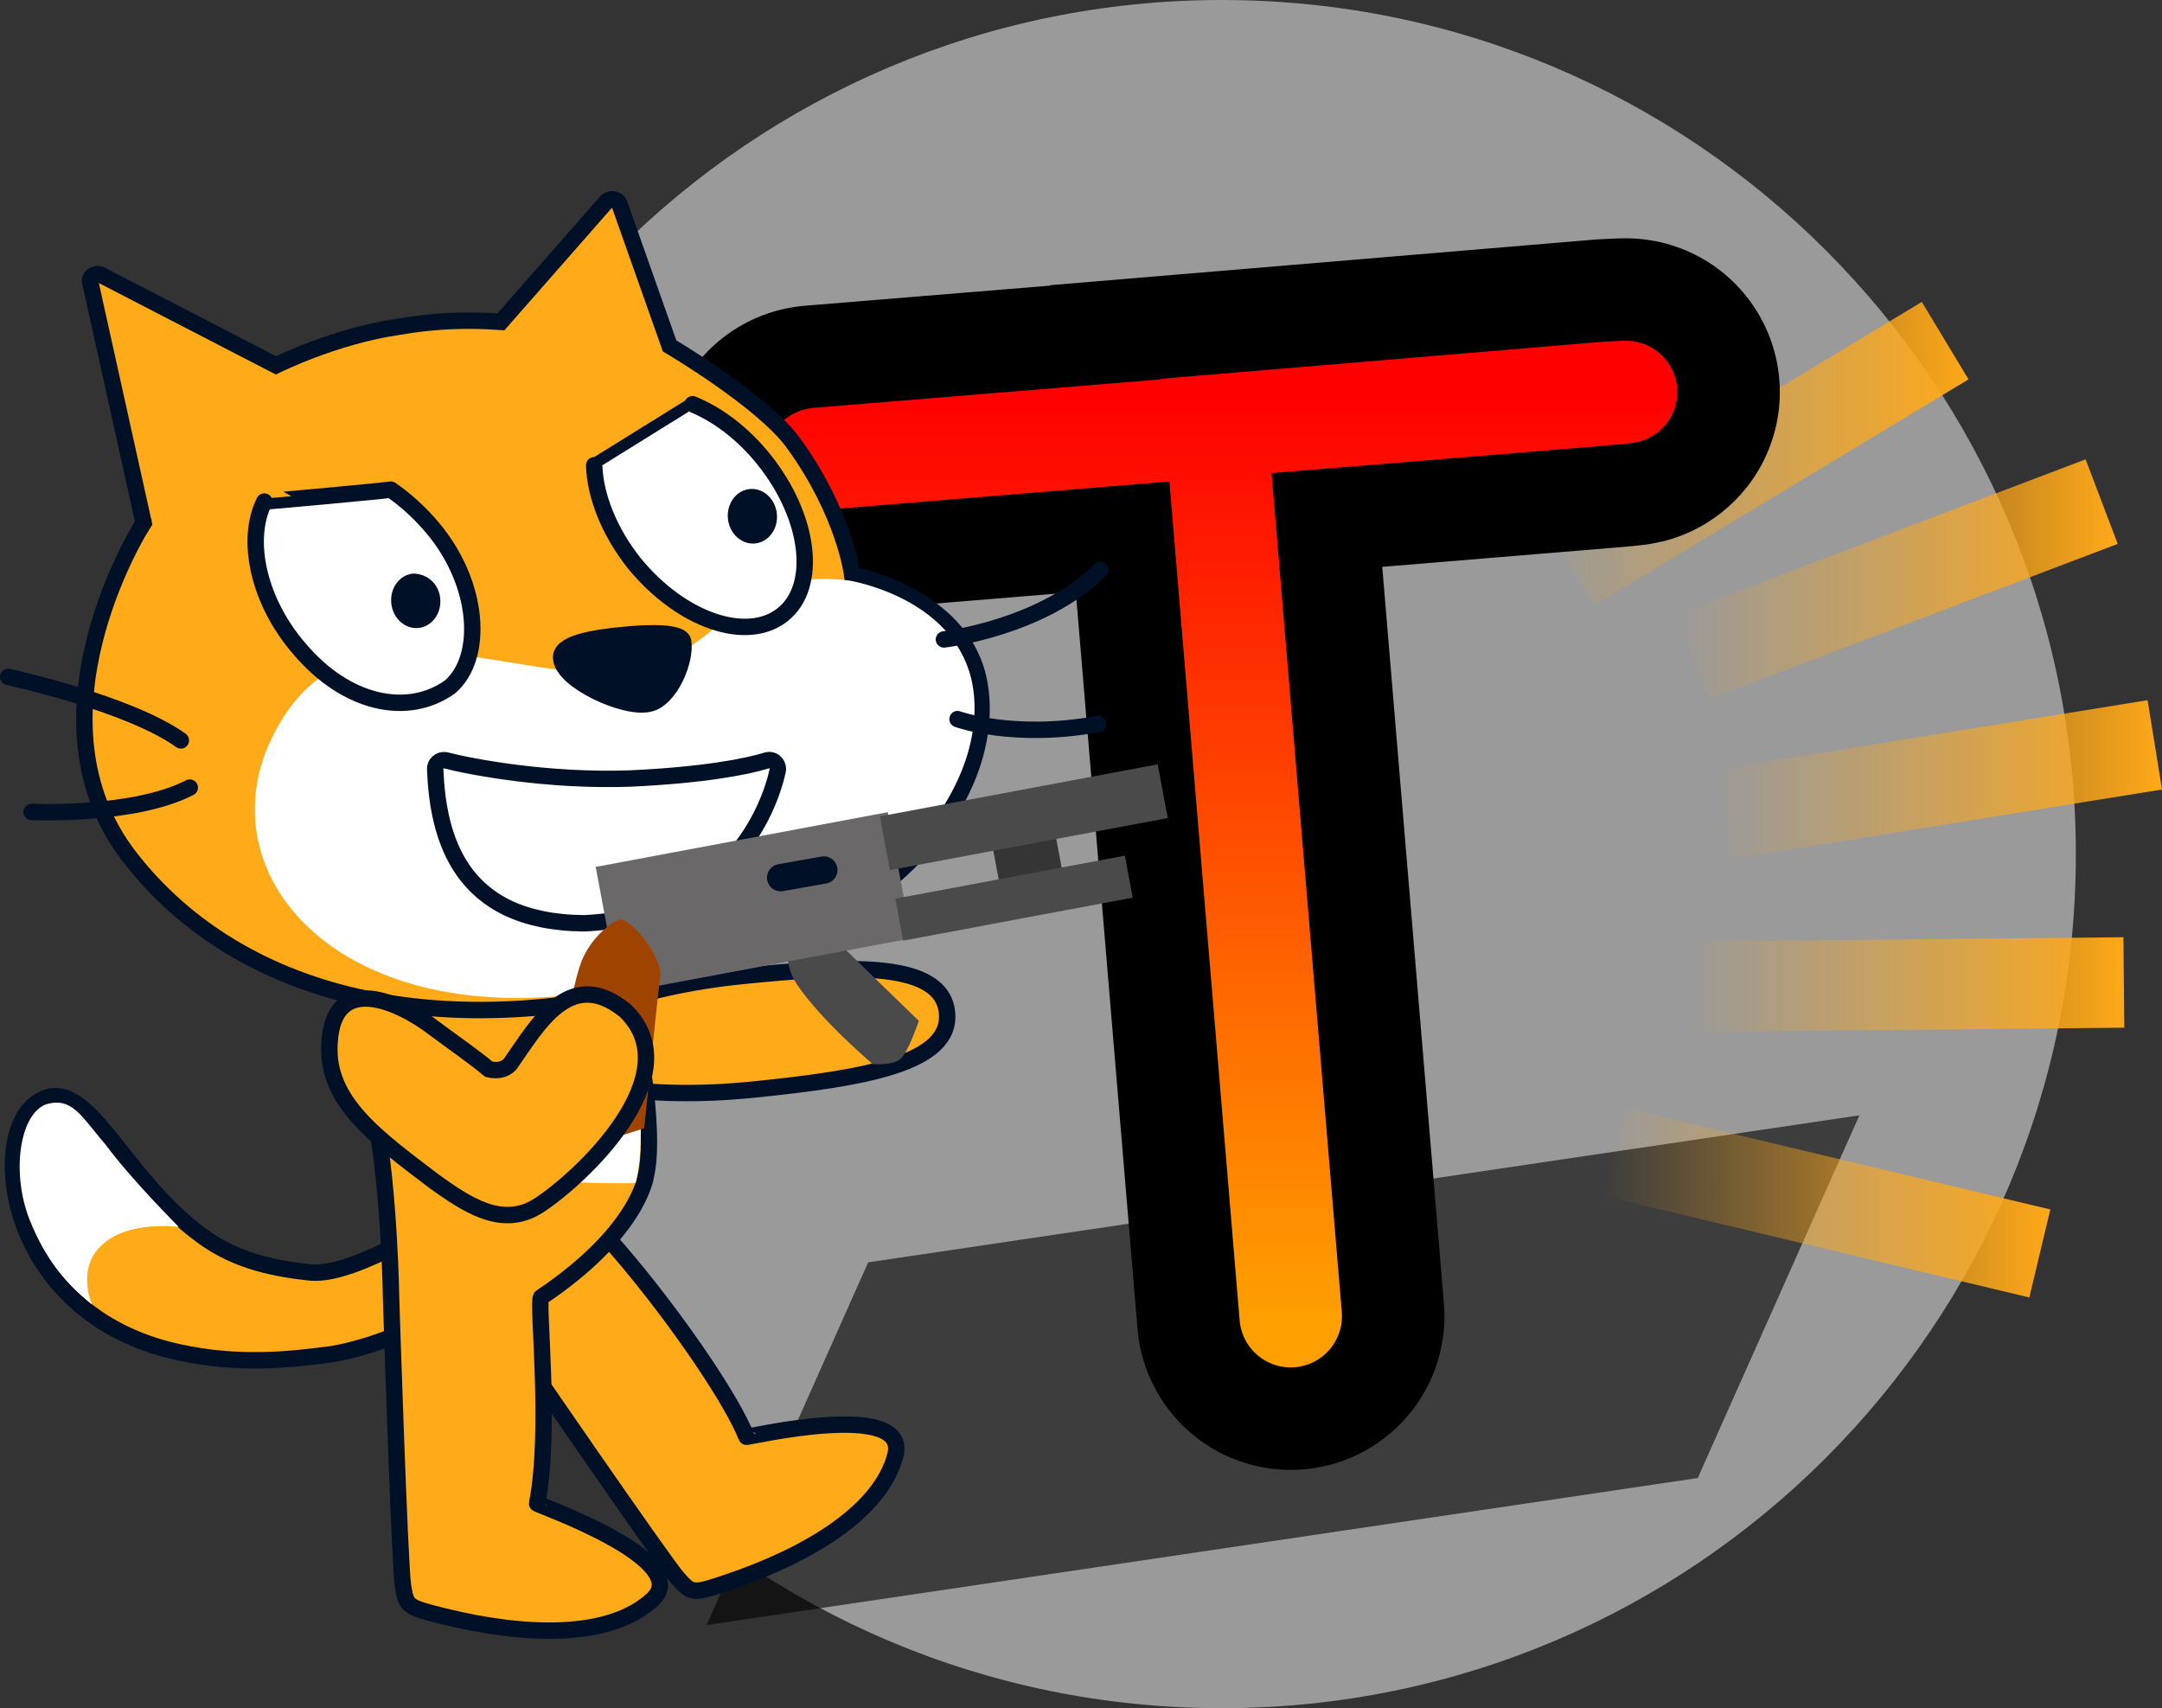 <svg version="1.1" xmlns="http://www.w3.org/2000/svg" xmlns:xlink="http://www.w3.org/1999/xlink" width="158.209" height="125" viewBox="0,0,158.209,125"><rect x="0" y="0" width="158.209" height="125" fill="#333333" stroke="none"/><defs><linearGradient x1="230.412" y1="221.285" x2="586.89" y2="191.433" gradientUnits="userSpaceOnUse" id="color-1"><stop offset="0" stop-color="#000000" stop-opacity="0"/><stop offset="1" stop-color="#000000" stop-opacity="0"/></linearGradient><linearGradient x1="436.186" y1="2358.076" x2="438.8" y2="2389.285" gradientUnits="userSpaceOnUse" id="color-2"><stop offset="0" stop-color="#ff0000"/><stop offset="1" stop-color="#ff6b00"/></linearGradient><linearGradient x1="263.851" y1="150.685" x2="294.646" y2="150.685" gradientUnits="userSpaceOnUse" id="color-3"><stop offset="0" stop-color="#ffa919" stop-opacity="0"/><stop offset="1" stop-color="#ffa919"/></linearGradient><linearGradient x1="273.323" y1="159.878" x2="305.564" y2="159.878" gradientUnits="userSpaceOnUse" id="color-4"><stop offset="0" stop-color="#ffa919" stop-opacity="0"/><stop offset="1" stop-color="#ffa919"/></linearGradient><linearGradient x1="276.186" y1="174.553" x2="308.805" y2="174.553" gradientUnits="userSpaceOnUse" id="color-5"><stop offset="0" stop-color="#ffa919" stop-opacity="0"/><stop offset="1" stop-color="#ffa919"/></linearGradient><linearGradient x1="274.01" y1="189.55" x2="306.045" y2="189.55" gradientUnits="userSpaceOnUse" id="color-6"><stop offset="0" stop-color="#ffa919" stop-opacity="0"/><stop offset="1" stop-color="#ffa919"/></linearGradient><linearGradient x1="267.995" y1="205.515" x2="300.631" y2="205.515" gradientUnits="userSpaceOnUse" id="color-7"><stop offset="0" stop-color="#ffa919" stop-opacity="0"/><stop offset="1" stop-color="#ffa919"/></linearGradient><linearGradient x1="239.667" y1="146.187" x2="239.667" y2="213.813" gradientUnits="userSpaceOnUse" id="color-8"><stop offset="0" stop-color="#ff0000"/><stop offset="1" stop-color="#ff9f00"/></linearGradient></defs><g transform="translate(-150.595,-117.5)"><g data-paper-data="{&quot;isPaintingLayer&quot;:true}" stroke-miterlimit="10" stroke-dasharray="" stroke-dashoffset="0" style="mix-blend-mode: normal"><path d="M240,117.5c34.518,0 62.5,27.982 62.5,62.5c0,34.518 -27.982,62.5 -62.5,62.5c-34.518,0 -62.5,-27.982 -62.5,-62.5c0,-34.518 27.982,-62.5 62.5,-62.5z" fill="#9a9a9a" fill-rule="nonzero" stroke="none" stroke-width="0.5" stroke-linecap="butt" stroke-linejoin="miter"/><path d="M202.296,236.414l11.83,-26.541l72.536,-10.758l-11.83,26.541z" fill-opacity="0.602" fill="#000000" fill-rule="nonzero" stroke="url(#color-1)" stroke-width="0" stroke-linecap="butt" stroke-linejoin="miter"/><path d="" fill="none" fill-rule="nonzero" stroke="#000000" stroke-width="14" stroke-linecap="round" stroke-linejoin="miter"/><path d="" fill="none" fill-rule="nonzero" stroke="url(#color-2)" stroke-width="5" stroke-linecap="round" stroke-linejoin="miter"/><path d="M291.226,139.593l3.42,5.668l-27.374,16.518l-3.42,-5.668z" fill="url(#color-3)" fill-rule="nonzero" stroke="none" stroke-width="NaN" stroke-linecap="butt" stroke-linejoin="miter"/><path d="M303.215,151.112l2.348,6.189l-29.892,11.343l-2.348,-6.189z" fill="url(#color-4)" fill-rule="nonzero" stroke="none" stroke-width="NaN" stroke-linecap="butt" stroke-linejoin="miter"/><path d="M307.749,168.737l1.055,6.535l-31.563,5.096l-1.055,-6.535z" fill="url(#color-5)" fill-rule="nonzero" stroke="none" stroke-width="NaN" stroke-linecap="butt" stroke-linejoin="miter"/><path d="M305.98,186.083l0.065,6.619l-31.97,0.316l-0.065,-6.619z" fill="url(#color-6)" fill-rule="nonzero" stroke="none" stroke-width="NaN" stroke-linecap="butt" stroke-linejoin="miter"/><path d="M300.631,206.004l-1.536,6.439l-31.1,-7.417l1.536,-6.439z" fill="url(#color-7)" fill-rule="nonzero" stroke="none" stroke-width="NaN" stroke-linecap="butt" stroke-linejoin="miter"/><g fill="none" fill-rule="nonzero" stroke-linecap="round" stroke-linejoin="miter"><path d="M210.413,151.086c0,0 47.46,-3.891 57.491,-4.731c3.643,-0.305 0.241,-0.104 0.241,-0.104l-28.556,2.391l5.457,65.17" stroke="#000000" stroke-width="22.5"/><path d="M210.413,151.086c0,0 47.46,-3.891 57.491,-4.731c3.643,-0.305 0.241,-0.104 0.241,-0.104l-28.556,2.391l5.457,65.17" stroke="url(#color-8)" stroke-width="7.5"/></g><g><path d="M219.893,191.593c0.38,3.739 -6.096,4.817 -14.136,5.635c-8.041,0.818 -14.748,-0.379 -14.981,-2.672c-0.233,-2.294 6.096,-4.817 14.136,-5.635c8.041,-0.818 14.601,-1.066 14.981,2.672z" fill="#ffab19" fill-rule="nonzero" stroke="#001026" stroke-width="1.2" stroke-linecap="butt" stroke-linejoin="miter"/><g fill-rule="evenodd"><path d="M183.837,206.839c0.836,0.317 2.619,1.04 0.575,4.666c-2.044,3.625 -8.837,5.02 -9.633,5.101c-3.074,0.413 -6.854,0.798 -11.175,-0.17c-12.542,-2.745 -13.968,-15.767 -10.3,-18.251c3.568,-2.474 6.079,5.413 12.047,9.731c2.61,1.946 5.576,2.448 8.015,2.703c3.443,0.253 9.525,-4.186 10.471,-3.779z" fill="#ffab19" stroke="#001026" stroke-width="1.2" stroke-linecap="round" stroke-linejoin="round"/><path d="M158.344,201.291c1.865,2.524 5.334,5.991 5.334,5.991c0,0 -3.772,-0.521 -5.689,1.383c-1.56,1.465 -0.939,3.614 -0.669,4.29c-1.425,-1.162 -3.199,-2.791 -4.548,-6.171c-1.349,-3.381 -0.779,-7.66 1.15,-8.46c1.949,-0.6 2.599,0.841 4.423,2.968z" fill="#ffffff" stroke="none" stroke-width="1" stroke-linecap="butt" stroke-linejoin="miter"/></g><g fill-rule="evenodd"><path d="M205.218,222.636c0.032,0.08 11.98,-2.781 10.895,1.365c-1.086,4.146 -6.414,7.303 -12.178,9.259c-2.649,0.899 -2.705,0.881 -3.725,-0.249c-1.021,-1.13 -12.072,-17.232 -12.072,-17.232c0,0 -1.445,-1.532 -1.293,-3.936c0.173,-2.732 1.989,-6.438 2.831,-7.573c1.614,-2.177 13.473,13.174 15.543,18.367z" fill="#ffab19" stroke="#001026" stroke-width="1.2" stroke-linecap="round" stroke-linejoin="round"/><path d="" fill="#ffffff" stroke="none" stroke-width="1" stroke-linecap="butt" stroke-linejoin="miter"/></g><g fill-rule="evenodd"><path d="M190.192,212.43c-0.321,0.215 0.766,9.605 -0.291,15.094c-0.016,0.085 11.589,4.119 8.439,7.025c-3.15,2.906 -9.34,2.691 -15.249,1.229c-2.715,-0.672 -2.753,-0.717 -3.003,-2.218c-0.25,-1.502 -0.873,-21.022 -0.873,-21.022c0,0 -0.11,-7.879 -1.158,-13.286c-0.747,-4.744 2.229,-12.777 7.58,-15.745c2.916,-1.819 9.727,5.383 10.658,7.871c0,0 1.327,3.727 1.566,6.017c0.269,2.789 0.325,4.709 -0.008,6.172c0,0 -0.514,4.072 -7.661,8.864z" fill="#ffab19" stroke="#001026" stroke-width="1.2" stroke-linecap="round" stroke-linejoin="round"/><path d="M197.102,204.072c0,0 -1.92,0.056 -4.111,-0.052c-2.69,-0.078 -5.185,0.073 -5.667,-3.585c-0.181,-2.995 -0.956,-6.534 4.352,-7.236c5.025,-0.724 5.195,2.411 5.195,2.411c1.235,4.854 0.231,8.461 0.231,8.461z" fill="#ffffff" stroke="none" stroke-width="1" stroke-linecap="butt" stroke-linejoin="miter"/></g><g><path d="M194.997,132.223c0.278,-0.229 0.786,-0.18 0.926,0.207l3.67,10.382c0,0 6.843,4.028 9.067,7.119c3.74,5.148 4.295,9.615 4.295,9.615c0,0 7.276,1.371 9.047,6.92c1.771,5.549 -1.514,16.739 -19.843,22.323c-18.329,5.584 -33.868,2.038 -42.085,-8.585c-7.776,-10.052 0.551,-23.723 1.031,-24.437l-3.899,-17.589c-0.14,-0.388 0.327,-0.737 0.745,-0.578l12.837,6.635c0,0 4.305,-2.147 8.96,-2.821c2.765,-0.482 5.173,-0.526 7.502,-0.361zM161.105,155.768l0.001,0.007c0.028,-0.046 0.026,-0.047 -0.001,-0.007z" fill="#ffab19" fill-rule="nonzero" stroke="#001026" stroke-width="1.2" stroke-linecap="butt" stroke-linejoin="miter"/><path d="M212.697,159.975c0,0 7.047,1.092 8.817,6.642c1.771,5.549 -1.962,16.282 -20.102,21.746c-23.57,7.424 -36.468,-5.739 -30.875,-16.962c5.583,-11.323 17.945,-3.434 26.241,-4.881c7.112,-1.226 7.271,-7.575 15.919,-6.545z" fill="#ffffff" fill-rule="evenodd" stroke="none" stroke-width="1" stroke-linecap="butt" stroke-linejoin="miter"/><path d="M182.441,173.808c-0.04,-0.398 0.327,-0.737 0.735,-0.678c1.961,0.504 7.495,1.549 13.505,1.34c5.403,-0.248 8.556,-0.87 10.018,-1.321c0.487,-0.15 0.936,0.307 0.787,0.825c-0.622,2.777 -3.644,10.623 -14.15,11.089c-9.154,-0.074 -10.698,-6.35 -10.895,-11.255z" fill="#ffffff" fill-rule="evenodd" stroke="#001026" stroke-width="1.2" stroke-linecap="round" stroke-linejoin="round"/><path d="M231.113,159.207c-4.291,4.256 -11.444,5.084 -11.444,5.084" fill="none" fill-rule="evenodd" stroke="#001026" stroke-width="1.2" stroke-linecap="round" stroke-linejoin="round"/><path d="M230.954,170.481c-6.217,1.135 -10.289,-0.36 -10.289,-0.36" fill="none" fill-rule="evenodd" stroke="#001026" stroke-width="1.2" stroke-linecap="round" stroke-linejoin="round"/><path d="M196.116,163.973c2.089,-0.213 4.298,-0.236 4.468,0.45c0.241,1.383 -0.968,4.32 -2.549,4.582c-1.771,0.381 -6.202,-1.681 -6.364,-3.273c-0.221,-1.184 2.455,-1.556 4.445,-1.759z" fill="#001026" fill-rule="evenodd" stroke="#001026" stroke-width="1.2" stroke-linecap="round" stroke-linejoin="round"/><path d="M151.195,167.035c0,0 8.839,1.915 12.635,4.645" fill="none" fill-rule="evenodd" stroke="#001026" stroke-width="1.2" stroke-linecap="round" stroke-linejoin="round"/><path d="M164.483,175.132c-4.106,2.126 -11.579,1.781 -11.579,1.781" fill="none" fill-rule="evenodd" stroke="#001026" stroke-width="1.2" stroke-linecap="round" stroke-linejoin="round"/><g fill-rule="evenodd"><path d="M206.517,151.155c3.341,4.183 3.956,9.247 1.353,11.321c-2.603,2.074 -7.392,0.451 -10.832,-3.723c-1.879,-2.353 -2.895,-4.984 -2.963,-7.205c0.001,0 7.198,-4.467 7.198,-4.47c1.827,0.739 3.702,2.144 5.245,4.076z" fill="#ffffff" stroke="#001026" stroke-width="1.2" stroke-linecap="round" stroke-linejoin="round"/><path d="M207.444,155.095c0.111,1.094 -0.593,2.071 -1.588,2.172c-0.995,0.101 -1.882,-0.713 -1.993,-1.808c-0.111,-1.094 0.593,-2.071 1.588,-2.172c0.995,-0.101 1.882,0.713 1.993,1.808" fill="#001026" stroke="none" stroke-width="1" stroke-linecap="butt" stroke-linejoin="miter"/></g><g fill-rule="evenodd"><path d="M182.251,156.127c3.43,4.074 3.777,9.466 1.284,11.63c-3.091,2.224 -7.61,1.277 -11.04,-2.797c-2.953,-3.4 -3.978,-7.911 -2.559,-10.759c0.008,0.016 9.24,-0.824 9.254,-0.873c1.083,0.741 2.127,1.69 3.061,2.799z" fill="#ffffff" stroke="#001026" stroke-width="1.2" stroke-linecap="round" stroke-linejoin="round"/><path d="M182.808,161.28c0.111,1.094 -0.593,2.071 -1.588,2.172c-0.995,0.101 -1.882,-0.713 -1.993,-1.808c-0.111,-1.094 0.593,-2.071 1.588,-2.172c1.005,-0.002 1.882,0.713 1.993,1.808" fill="#001026" stroke="none" stroke-width="1" stroke-linecap="butt" stroke-linejoin="miter"/></g></g><g data-paper-data="{&quot;index&quot;:null}" fill-rule="nonzero" stroke-linejoin="miter"><path d="M214.471,195.375c0,0 -3.735,-3.145 -5.556,-5.835c-0.91,-1.345 -0.789,-3.058 -0.59,-3.245c0.513,-0.485 3.025,-0.474 3.721,0.264c0.552,0.584 5.786,5.641 5.786,5.641c0,0 -0.737,2.223 -1.324,2.777c-0.527,0.498 -2.037,0.398 -2.037,0.398z" data-paper-data="{&quot;index&quot;:null}" fill="#4a4a4a" stroke="#001026" stroke-width="0" stroke-linecap="butt"/><path d="M195.916,190.17l-1.73,-9.232l21.377,-4.006l1.73,9.232z" fill="#6a6868" stroke="#001026" stroke-width="0" stroke-linecap="butt"/><path d="M210.88,181.165l-3.157,0.56" fill="none" stroke="#001026" stroke-width="2" stroke-linecap="round"/><path d="M191.458,199.126c0,0 0.219,-6.699 1.573,-10.948c0.677,-2.124 2.628,-3.448 2.998,-3.393c0.959,0.142 3.08,2.86 2.876,4.237c-0.161,1.091 -1.169,11.031 -1.169,11.031c0,0 -3.024,1.093 -4.12,0.931c-0.985,-0.146 -2.16,-1.859 -2.16,-1.859z" fill="#9f4300" stroke="#001026" stroke-width="0" stroke-linecap="butt"/><g stroke-width="0" stroke-linecap="butt"><path d="M227.676,177.746l1.047,5.586l-4.607,0.863l-1.047,-5.585z" fill="#353535" stroke="none"/><path d="M215.721,181.171l-0.737,-3.931l20.328,-3.809l0.737,3.931z" fill="#4a4a4a" stroke="#001026"/><path d="M216.688,186.333l-0.575,-3.071l16.796,-3.147l0.575,3.071z" fill="#4a4a4a" stroke="#001026"/></g></g><path d="M187.923,195.374c2.038,-2.92 4.397,-7.191 8.423,-3.922c4.874,4.684 -3.266,12.283 -6.324,14.258c-2.704,1.763 -5.374,-0.142 -7.641,-1.752c-4.217,-3.211 -7.944,-5.841 -7.673,-10.104c0.267,-5.307 5.141,-3.028 7.591,-1.16c1.489,1.115 3.074,2.201 4.064,3.049c0.566,0.141 1.169,0.062 1.56,-0.37z" fill="#ffab19" fill-rule="evenodd" stroke="#001026" stroke-width="1.2" stroke-linecap="round" stroke-linejoin="round"/></g></g></g></svg>